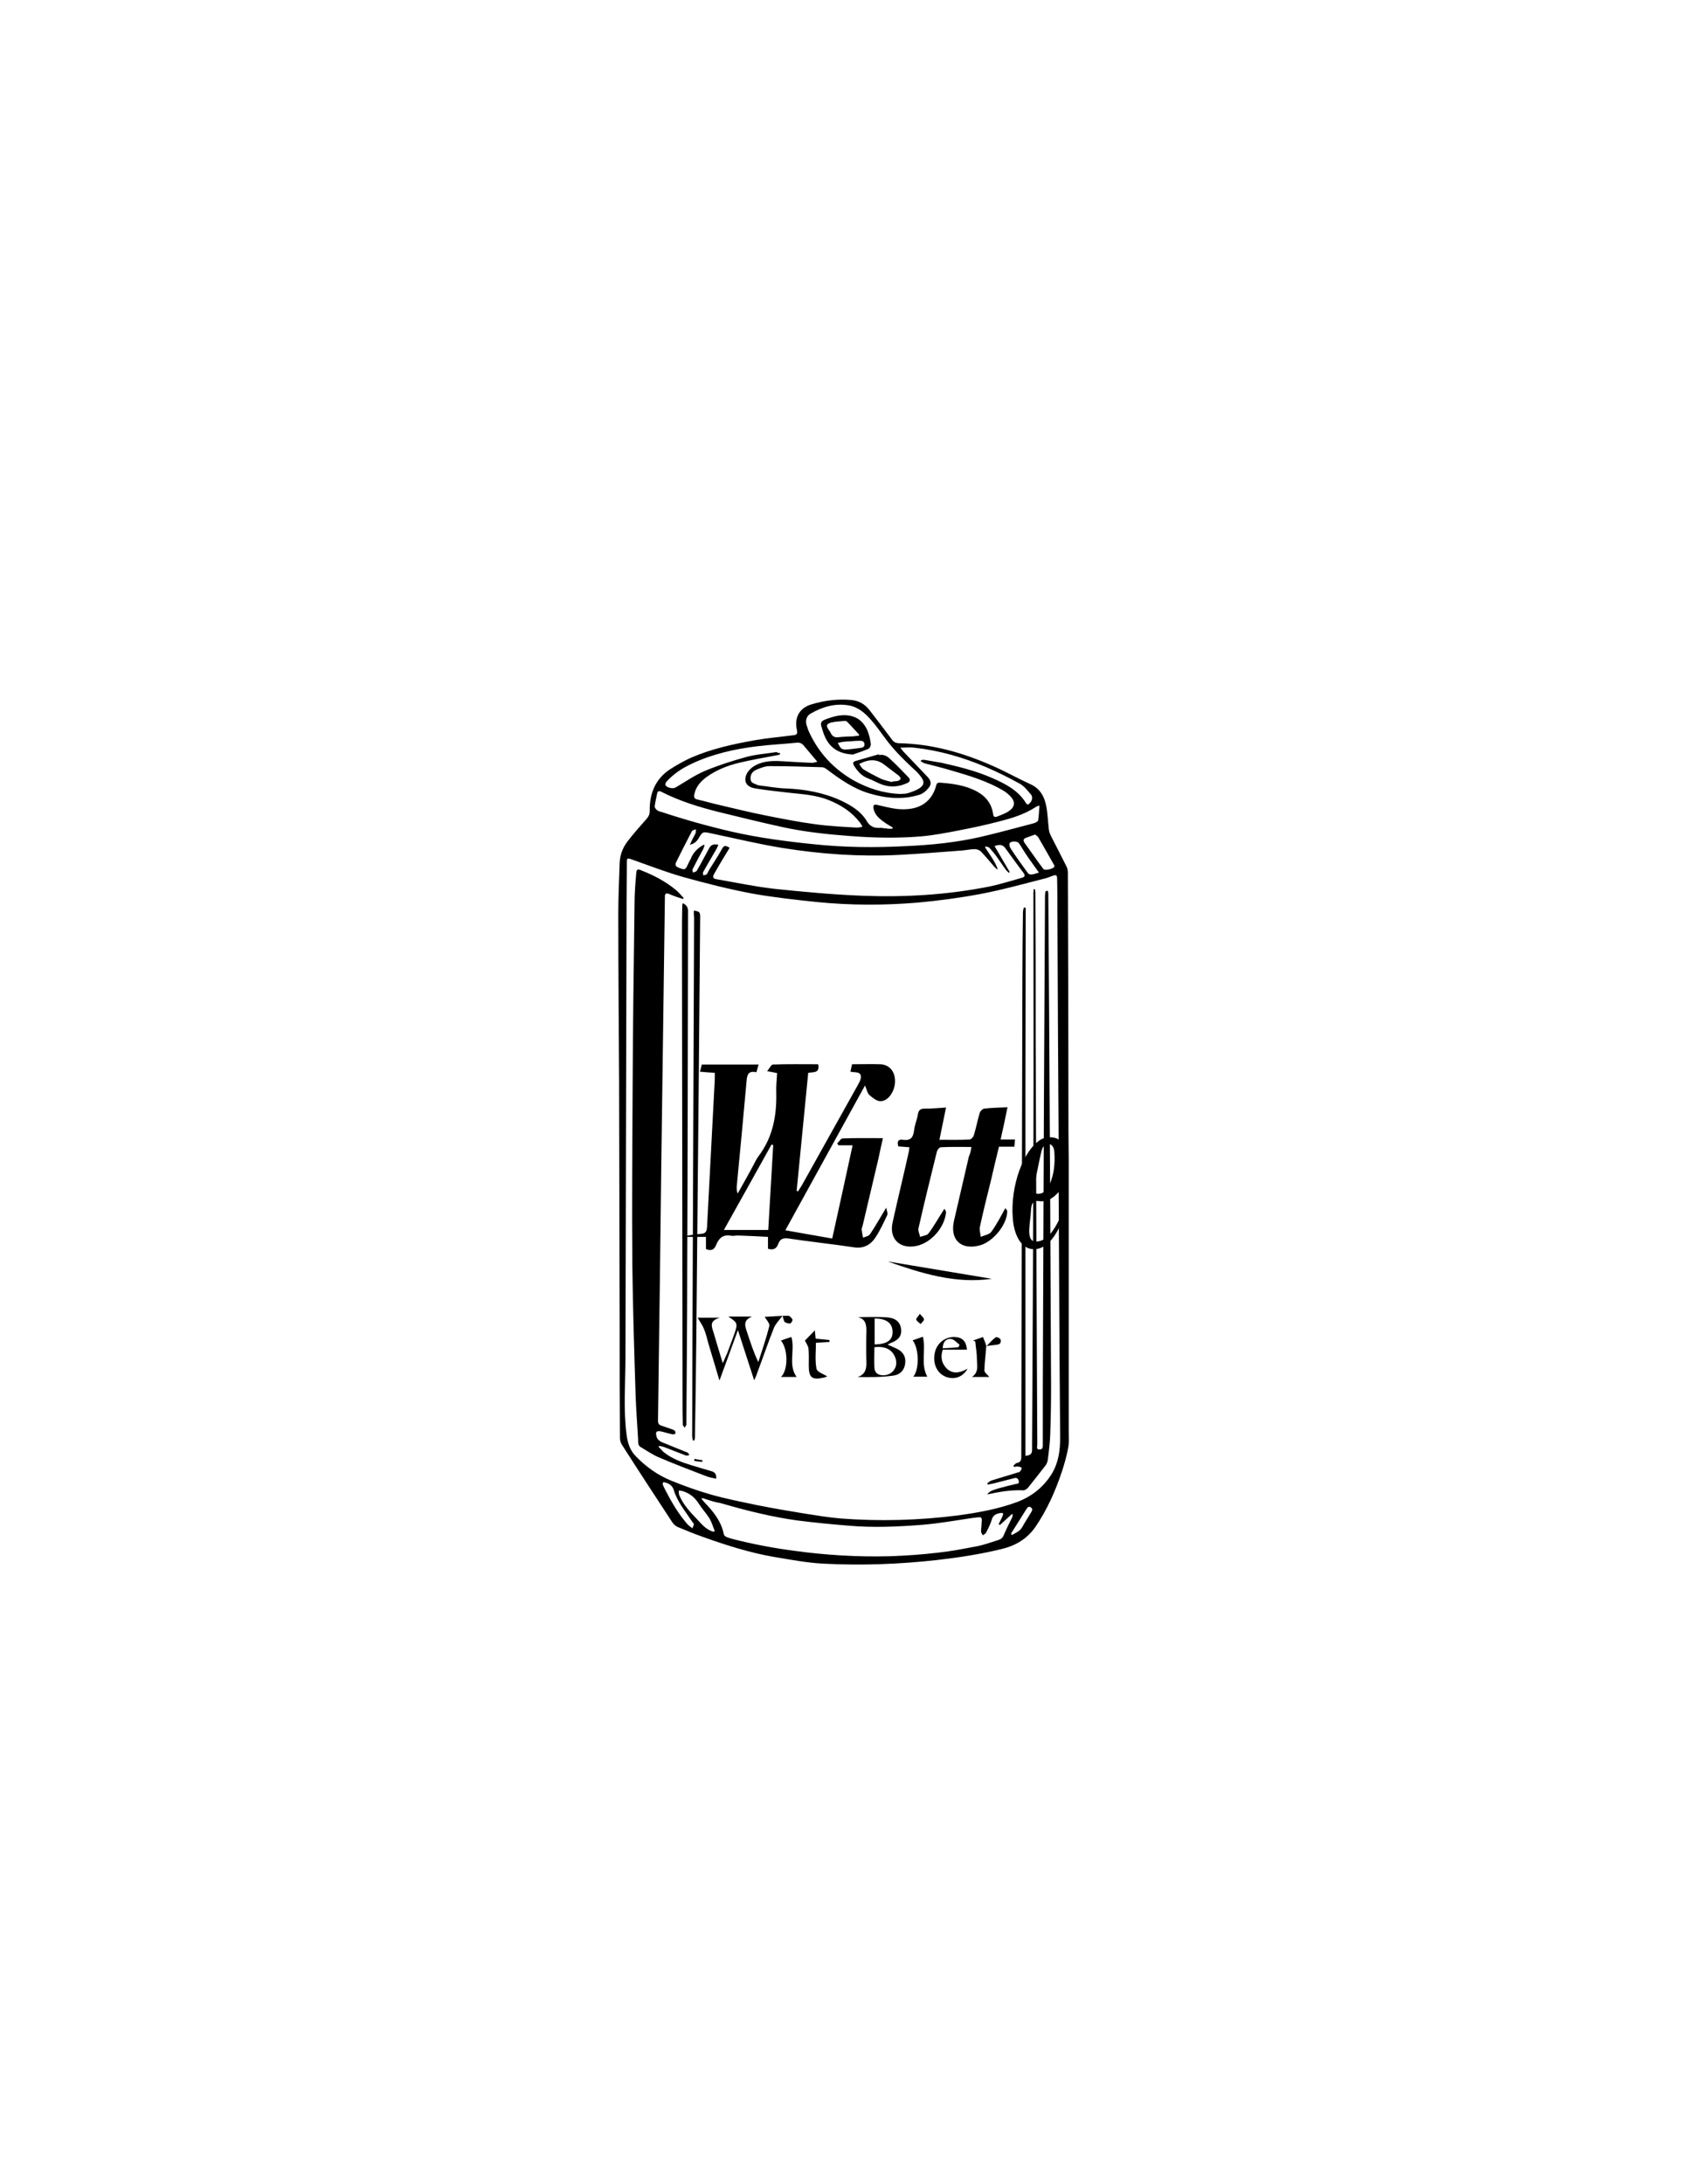 <?xml version="1.0" encoding="utf-8"?>
<!-- Generator: Adobe Illustrator 18.1.1, SVG Export Plug-In . SVG Version: 6.00 Build 0)  -->
<svg version="1.1" id="Layer_1" xmlns="http://www.w3.org/2000/svg" xmlns:xlink="http://www.w3.org/1999/xlink" x="0px" y="0px"
	 viewBox="0 0 612 792" enable-background="new 0 0 612 792" xml:space="preserve">
<path d="M387.7,420.1c0,32.9,0,65.9,0,98.8c0,2,0.2,4.1-0.2,6.1c-0.5,2.8-1.3,5.6-2.2,8.4c-2.4,7.2-5.4,14-9.7,20.3
	c-3,4.3-7.2,6.8-12.3,8c-7.8,1.9-15.7,3.1-23.6,4c-13.6,1.5-27.2,2-40.8,1.3c-6.2-0.3-12.3-1.5-18.4-2.5c-8.5-1.5-16.8-4.1-24.9-7
	c-3.2-1.1-6.4-2.4-9.5-3.7c-0.8-0.3-1.7-1-2.2-1.8c-6.1-9.3-12.2-18.6-18.2-28c-0.5-0.7-0.8-1.7-0.8-2.6c-0.1-13.3-0.1-26.7-0.1-40
	c-0.1-29.6-0.1-59.3-0.2-88.9c-0.1-20.3-0.3-40.7-0.3-61c0-6.2,0.3-12.4,0.5-18.6c0.1-3,1.2-5.7,3-8c2.1-2.7,4.4-5.3,6.7-7.9
	c0.7-0.8,1.2-1.6,1.2-2.8c-0.1-6.3,1.9-11.6,7.3-15.2c2.5-1.6,5.1-3.1,7.8-4.3c7.4-3.2,15.2-4.9,23.1-6.3c4.6-0.8,9.3-1.2,13.9-1.8
	c1.3-0.1,1.6-0.6,1.3-1.9c-1-4.5,0.9-8,5.3-9.3c4.6-1.4,9.4-2,14.2-1.6c2.9,0.2,5.2,1.5,7,3.9c2.7,3.5,5.4,7,8,10.5
	c0.6,0.9,1.4,1.2,2.4,1.3c12,0.2,23.2,3.4,34.1,8.2c4.6,2,9,4.5,13.6,6.6c3.9,1.7,5.4,5,6,8.8c0.4,2.5,0.5,5.1,0.8,7.7
	c0.1,0.9,0.5,1.8,0.9,2.6c1.8,3.5,3.6,7,5.4,10.6c0.4,0.7,0.6,1.6,0.6,2.3c0.1,28.5,0.2,57,0.2,85.6
	C387.6,407.9,387.6,414,387.7,420.1C387.7,420.1,387.7,420.1,387.7,420.1z M384,421.6c0,0,0.1,0,0.1,0c-0.2-30.3-0.4-60.6-0.5-90.9
	c0-4,0-7.9-0.1-11.9c0-1.5-0.3-1.7-1.7-1.2c-0.9,0.3-1.7,0.7-2.6,0.9c-7.9,2-15.7,4.2-23.7,5.7c-7.5,1.4-15.1,2.4-22.7,3.1
	c-12.1,1-24.2,1-36.2-0.2c-7.9-0.8-15.9-1.7-23.8-3.1c-8.4-1.6-16.8-3.7-25-6c-6.3-1.8-12.5-4.2-18.7-6.4c-1.5-0.5-1.7-0.5-1.7,1.1
	c0,5-0.1,10-0.1,15c-0.1,54.8-0.3,109.7-0.4,164.5c0,9.3-0.8,18.7,0.4,28c0.4,3,1.2,5.7,3.4,7.9c3.7,3.8,7.9,6.8,12.8,8.8
	c4.7,1.9,9.4,3.6,14.3,5c5.6,1.6,11.3,2.7,17,3.9c5.6,1.1,11.3,2.1,16.9,3c4.4,0.7,8.7,1.4,13.1,1.8c14.3,1.1,28.5,0.7,42.7-1.1
	c7.3-1,14.6-2.3,21.6-4.9c5.2-2,9.4-5.3,12.4-10.1c2.5-4.1,3.1-8.5,3.1-13.2C384.3,487.9,384.2,454.7,384,421.6z M255.3,306.3
	c0.1,0.1,0.2,0.1,0.3,0.2c-0.2,0.5-0.3,1-0.5,1.4c-1.3,2.4-2.6,4.8-3.8,7.2c-0.2,0.3,0,0.9,0.1,1.3c0.5-0.2,1.2-0.3,1.4-0.7
	c1.6-2.7,3-5.5,4.5-8.2c0.7-1.3,1.8-1.5,3.3-1.2c-0.2,0.5-0.4,1-0.6,1.4c-1.6,2.8-3.3,5.6-4.9,8.5c-0.2,0.3,0,0.8,0,1.2
	c0.4-0.1,1-0.1,1.3-0.4c0.4-0.5,0.6-1.2,1-1.8c1.4-2.3,3-4.6,4.3-7c0.9-1.7,1.2-1.8,3-0.8c-0.8,1.4-1.7,2.7-2.5,4.1
	c-1.1,1.8-2.1,3.6-3.2,5.5c-0.5,1-0.4,1.6,0.9,1.8c7,1.2,14,2.7,21.1,3.5c10.6,1.1,21.2,2.1,31.8,2.5c15.4,0.6,30.7-0.3,45.9-3.3
	c4-0.8,8-2.1,12-3.2c1.1-0.3,1.3-0.8,0.6-1.8c-2.3-3-4.5-6.1-6.7-9.1c-0.9-1.1-1.9-1.3-3.8-0.6c1.8,3.1,3.7,6.3,5.5,9.4
	c-0.1,0.1-0.2,0.2-0.3,0.3c-0.4-0.4-0.8-0.7-1.1-1.1c-1-1.4-2-2.9-3-4.3c-0.9-1.3-1.9-2.5-2.9-3.6c-0.3-0.4-0.9-0.4-1.4-0.6
	c-0.1,0.1-0.2,0.2-0.2,0.4c1.6,2.6,3.6,5,4.6,8c-0.5-0.2-0.9-0.6-1.2-0.9c-1.6-1.9-3.2-3.8-4.9-5.6c-0.5-0.5-1.5-0.9-2.2-0.9
	c-1.6,0-3.2,0.4-4.8,0.5c-7.7,0.6-15.4,1.2-23.1,1.6c-14,0.7-28-0.3-41.8-2.5c-8.7-1.4-17.3-3.5-25.9-5.3c-3.2-0.7-3.2-0.7-4.8,2
	c-0.7,1.1-1.7,1.8-3,2.1c0.6-1.5,1.3-2.8,2-4.1c0.2-0.4,0.1-1,0.2-1.5c-0.5,0.2-1.3,0.3-1.5,0.7c-2,3.8-3.9,7.6-5.8,11.4
	c-0.2,0.4-0.1,1.3,0.2,1.4c0.8,0.5,1.7,0.8,2.6,1c0.3,0.1,0.9-0.4,1.1-0.8c0.5-1,0.9-2,1.5-3C251.4,309.2,253.1,307.5,255.3,306.3z
	 M254.8,543.2c-0.1,0.1-0.2,0.2-0.3,0.3c0.4,0.4,0.7,0.9,1.1,1.3c3.2,3.3,6.1,6.9,7,11.6c0.1,0.4,0.5,0.7,0.9,0.9
	c0.7,0.3,1.4,0.5,2.1,0.7c7.4,1.9,14.8,3.3,22.3,4.3c11.6,1.6,23.2,2.3,34.8,2c5.9-0.2,11.8-0.6,17.6-1.3c4.7-0.5,9.3-1.4,14-2.3
	c2.7-0.5,5.3-1.5,7.9-2.3c1-0.3,1.6-0.8,2-1.9c0.9-2.1,1.9-4.1,2.9-6.1c0.2-0.4,0.2-0.8,0.3-1.3c-0.1,0-0.2-0.1-0.3-0.1
	c-1.5,1.3-2.9,2.7-4.4,4c-0.1-0.1-0.3-0.3-0.4-0.4c0.5-1,1-1.9,1.4-2.9c0.2-0.5,0.5-1.2-0.5-1.1c-1.5,0.2-2.9,0.6-3.4,2.4
	c-0.5,1.7-1.3,3.2-2.1,4.8c-0.2,0.4-0.8,0.6-1.2,0.9c-0.2-0.5-0.6-0.9-0.6-1.4c0-1,0.2-1.9,0.2-2.9c0.2-2.4,0.1-2.4-2.2-2.1
	c-0.3,0-0.6,0.1-1,0.1c-6.1,0.9-12.2,2-18.3,2.5c-8.9,0.7-17.9,1.1-26.9,0.3c-6.2-0.5-12.4-1.1-18.6-1.9c-4.3-0.6-8.6-1.4-12.9-2.4
	c-5-1.1-10-2.5-14.9-3.9C259.2,544.7,257,543.9,254.8,543.2z M283,273.1c0,0.1,0,0.3,0,0.4c-0.3,0.1-0.6,0.3-0.9,0.3
	c-4.7,0.9-9.4,1.7-14,2.8c-4.2,1-8.2,2.6-11.7,5.1c-2.2,1.6-3.9,3.5-4.5,6.2c-0.3,1.1,0,1.8,1.1,2c2.7,0.6,5.3,1.4,8,2
	c5.6,1.3,11.2,2.7,16.8,3.8c6,1.2,12.1,2.4,18.2,3.2c5,0.7,10,0.9,15,1.2c0.5,0,1.1-0.2,1.9-0.3c-0.4-0.7-0.6-1.1-0.9-1.5
	c-3-3.9-6.9-6.4-11.4-8.2c-4.5-1.8-9.2-2.1-13.9-2.6c-4.2-0.5-8.4-0.9-12.6-1.6c-3.5-0.5-4.6-2.8-3-5.7c0.5-0.8,1.2-1.5,2-2.1
	c3.1-2.1,6.6-2.3,10.2-2.1c3.8,0.2,7.6,0.5,11.4,0.6c0.5,0,1-0.2,1.8-0.4c-1.8-2.1-3.3-3.9-4.8-5.7c-0.7-0.9-1.5-1.3-2.6-1.2
	c-4.8,0.5-9.6,0.7-14.4,1.3c-8.2,1-16.3,2.8-23.9,6.4c-3.4,1.6-6.4,3.6-8.9,6.3c-0.3,0.3-0.6,0.9-0.5,1.3c0.3,1,2.6,1.5,3.6,1
	c3.6-2.1,7-4.5,10.8-6.1c4.8-2,9.8-3.6,14.9-5c3.6-1,7.3-1.2,11-1.8C281.9,272.9,282.5,273.1,283,273.1z M323.7,300.5
	c0.1-0.1,0.1-0.3,0.2-0.4c-0.8-0.5-1.5-0.9-2.3-1.4c-2-1.4-4.2-2.8-4.7-5.5c-0.2-1.4,0.2-1.6,1.5-1.3c2.2,0.5,4.5,1.1,6.7,1.4
	c7,0.8,12.7-1.4,14.6-8.7c0.2-0.9,0.9-0.8,1.5-0.8c3.5,0.3,7,0.7,10.3,1.9c4.6,1.7,8.1,4.4,8.8,9.6c0.1,0.9,0.6,1.1,1.4,0.8
	c1.4-0.6,2.8-1,4-1.8c2.7-1.7,2.8-3.7,0.5-5.9c-0.5-0.5-1.1-1-1.7-1.4c-6.2-3.8-13.1-5.8-20-7.8c-3-0.9-6-1.6-9-2.4
	c-0.5-0.1-1-0.5-1.5-0.8c0.1-0.1,0.1-0.3,0.2-0.4c0.3,0,0.7-0.1,1-0.1c2.1,0.4,4.3,0.7,6.4,1.1c6.2,1.4,12.4,2.9,18.3,5.5
	c4.8,2.1,9.4,4.4,12.3,9.1c0.4,0.7,0.9,0.6,1.3,0.1c0.9-0.8,1.3-2.3,0.5-3.2c-1.2-1.4-2.4-3-4-3.9c-4-2.2-8-4.2-12.2-6
	c-8.4-3.6-17.1-6.1-26.2-7.1c-1.5-0.2-3.1,0-5,0c0.6,0.7,0.8,1.1,1.2,1.5c2.9,3,5.7,6,8.6,9c1.5,1.6,1.7,2.8,0.2,4.4
	c-0.7,0.9-1.8,1.7-2.8,2.1c-6.2,2-12.4,1.4-18.4-0.4c-5.8-1.7-10.6-5.1-15.4-8.7c-0.5-0.4-1.2-0.8-1.8-0.8c-6.3-0.2-12.7-0.4-19-0.4
	c-1.7,0-3.4,0.7-5,1.4c-1.3,0.6-2.1,1.8-1.9,3.4c0.1,1.4,1.4,1.5,2.4,2c0.2,0.1,0.5,0.2,0.8,0.2c3.2,0.4,6.5,1,9.7,1.1
	c6.9,0.3,13.6,1.5,19.9,4.4c3.6,1.7,7.1,3.8,9.2,7.2c1.2,2.1,2.6,2.8,4.8,2.7c0.8-0.1,1.6,0.2,2.5,0.2
	C322.1,300.6,322.9,300.5,323.7,300.5z M377.1,292.1c-0.7,0.2-1.1,0.3-1.3,0.5c-4.3,2.8-9.1,4.2-13.9,5.4c-4.6,1.2-9.3,2.2-14,3.1
	c-4.6,0.9-9.3,1.8-14,2.2c-8.7,0.7-17.4,0.5-26.1-0.2c-8.1-0.6-16.1-1.5-24-3.2c-7.6-1.7-15.2-3.5-22.8-5.4
	c-7.3-1.8-14.4-4-21.1-7.4c-0.7-0.4-1.3-0.3-1.5,0.6c-0.3,1.6-0.7,3.1-0.9,4.7c0,0.5,0.5,1.1,0.9,1.4c0.4,0.3,1,0.5,1.5,0.6
	c8.5,2.8,17,5.2,25.7,7.2c9.7,2.2,19.6,3.5,29.4,4.5c11.2,1.2,22.5,1.3,33.8,0.7c9-0.4,18-1.3,26.8-3.3c6.5-1.5,13-3.3,19.5-5
	c0.6-0.2,1.4-0.6,1.5-1C376.9,295.9,376.9,294.1,377.1,292.1z M326.7,287.9c0.8-0.1,1.8,0,2.7-0.3c1.5-0.5,3-1,4.2-1.8
	c1.7-1.2,1.8-2.3,0.6-4c-0.5-0.7-1-1.3-1.6-1.9c-4.1-3.8-8.1-7.6-11.4-12.1c-1.7-2.2-3.2-4.5-5-6.5c-2.2-2.6-4.8-4.9-8.2-5.5
	c-5-0.9-9.7,0.5-14,3c-1.4,0.8-1.9,2.5-1.4,4.1c0.3,0.8,0.5,1.7,0.9,2.5c3.5,7.6,8.9,13.4,16.2,17.6
	C314.8,285.8,320.4,287.7,326.7,287.9z M375.5,302.6c-1.3,0.5-2.3,0.8-3.3,1.2c-0.9,0.3-1.1,0.9-0.6,1.7c2.3,3.2,4.5,6.4,6.9,9.6
	c0.5,0.7,3.7,0,4-0.9c0.1-0.2-0.1-0.5-0.2-0.7c-1.9-3.4-3.8-6.7-5.7-10C376.2,303.1,375.8,302.8,375.5,302.6z M258.8,555.4
	c0.2-0.1,0.3-0.1,0.5-0.2c-0.6-1.5-1.1-3.2-1.9-4.6c-1.2-1.9-2.8-3.6-4-5.5c-1.4-2.2-3.2-3.6-5.7-4.4c-0.5-0.2-1-0.1-1.5-0.2
	c0.1,0.5,0,1.1,0.2,1.6c1.4,3.4,3.8,6,6.3,8.6C254.5,552.6,256.1,554.7,258.8,555.4z M376.9,316.4c-1.5-2.1-2.9-4-4.2-5.9
	c-1.1-1.6-2-3.2-3.1-4.8c-0.5-0.7-2.7-0.8-3.3,0c-0.3,0.3,0,1.4,0.3,1.9c2,3.1,4.2,6.1,6.3,9c0.2,0.3,0.9,0.6,1.3,0.5
	C375.1,317,375.9,316.7,376.9,316.4z M251.2,554.2c0.2-0.7,0.5-1.1,0.5-1.5c0-0.3-0.3-0.5-0.5-0.8c-2.5-3.8-5.5-7.3-6.8-11.7
	c-0.5-1.5-1.6-2.2-2.9-2.6c-0.3-0.1-0.8-0.2-0.9-0.1c-0.2,0.3-0.2,0.7-0.1,1c0.4,0.9,0.8,1.7,1.3,2.6c2.1,4.1,4.5,8,7.5,11.5
	C249.7,553.1,250.4,553.5,251.2,554.2z M366.8,556.3c0.1,0.1,0.2,0.2,0.3,0.3c1.4-0.8,2.8-1.3,3.7-2.8c1-1.8,2.1-3.5,3.2-5.3
	c0.4-0.7,0.8-1.3,0-1.9c-0.9-0.6-1.3,0.1-1.7,0.7c-1.7,2.7-3.4,5.4-5.1,8.1C366.9,555.7,366.9,556,366.8,556.3z"/>
<path d="M238.9,524.6c0.6,0.6,1.2,1.3,1.8,1.9c3,2.4,6.5,3.7,10.1,4.8c2.5,0.7,4.9,1.5,7.4,2.2c1.1,0.3,1.8,1.1,1.6,2.7
	c-1.3-0.3-2.6-0.5-3.8-1c-5.7-2.2-11.5-4.4-17.1-6.8c-2.3-1-4.3-2.4-6.5-3.7c-1-0.6-0.9-1.6-0.9-2.6c-0.3-5.2-0.7-10.5-0.9-15.7
	c-0.5-15.7-1-31.4-1.2-47.2c-0.2-21.8,0-43.5,0.1-65.3c0.1-22.2,0.4-44.3,0.7-66.5c0-3.5,0.3-7.1,0.6-10.6c0.1-1.7,0.5-1.8,2.1-1.1
	c4.5,1.8,8.7,4,12.4,7.1c1,0.8,1.8,1.9,2.7,2.8c-0.1,0.1-0.2,0.3-0.2,0.4c-0.8-0.3-1.6-0.5-2.4-0.8c-0.9-0.3-1.9-0.7-2.8-1.1
	c-0.9-0.3-1.4-0.1-1.4,1c0,0.2,0,0.5,0,0.7c-0.4,32.2-0.9,64.4-1.3,96.6c-0.2,13.6-0.3,27.2-0.5,40.8c-0.2,17.3-0.5,34.7-0.7,52
	c0,0.9,0.3,1.4,1.1,1.7c1.2,0.4,2.3,0.8,3.5,1.2c0.5,0.2,1,0.3,1.4,0.6c0.3,0.2,0.3,0.7,0.4,1.1c-0.4,0.1-0.7,0.4-1.1,0.3
	c-1.5-0.3-2.9-0.8-4.4-1.1c-0.4-0.1-1.1-0.1-1.4,0.2c-0.3,0.3-0.2,0.9-0.1,1.4c0.4,2.1,2.3,2.4,3.9,3.1c2.4,1,4.9,2,7.4,3
	c0.3,0.1,0.5,0.6,0.7,0.9c-0.4,0.1-0.9,0.3-1.2,0.2c-2.7-1-5.3-2.1-8-3.1c-0.6-0.2-1.2-0.3-1.7-0.4
	C239.1,524.3,239,524.4,238.9,524.6z"/>
<path d="M380.1,323c0.1,0.3,0.2,0.7,0.2,1c0.1,14.8,0.2,29.5,0.3,44.3c0.3,44.9,0.5,89.9,0.7,134.8c0,5.7-0.1,11.3-0.3,17
	c-0.1,3.1-0.5,6.2-0.9,9.3c-0.1,0.7-0.4,1.5-0.9,2.1c-2.1,2.7-4.2,5.4-6.3,8c-0.4,0.4-1.1,0.9-1.6,0.9c-4.4-0.2-8.7,0.5-13.2,1.5
	c1.1-1.5,2.7-1.7,4.1-2.2c2.1-0.6,4.2-1.1,6.3-1.6c0.6-0.1,1.3-0.1,1.1-1c-0.2-0.9-0.7-1.4-1.7-1.1c-2.1,0.5-4.2,1.1-6.3,1.6
	c-1,0.3-2.1,0.5-3.2,0.7c-0.1-0.1-0.2-0.3-0.3-0.4c0.5-0.3,0.9-0.8,1.4-1c3.1-1,6.3-1.9,9.5-2.9c0.4-0.1,0.9-0.2,1.1-0.5
	c0.3-0.3,0.4-0.8,0.6-1.3c-0.4-0.1-0.8-0.4-1.2-0.4c-0.5-0.1-1.1,0-1.6,0.1c-0.1-0.1-0.2-0.3-0.3-0.4c0.4-0.3,0.8-0.9,1.2-1
	c1.4-0.2,1.7-1,1.7-2.2c0-16.5,0.1-32.9,0.1-49.4c0.1-41.4,0.2-82.8,0.3-124.2c0-8,0.1-16,0.2-24c0-0.5,0.2-1,0.3-1.6
	c0.2,0,0.5,0,0.7,0.1c0,22-0.1,44-0.1,66.1c0,22.1,0,44.3,0,66.4c0,22.1,0,44.1,0,66.2c1.8-0.2,2.4-0.7,2.4-2.2
	c0.2-36.7,0.4-73.3,0.5-110c0.1-30.6,0-61.3,0-91.9c0-0.5,0.1-0.9,0.1-1.4c0.1,0,0.3,0,0.4,0c0.1,0.4,0.2,0.8,0.2,1.3
	c0,8.6,0.1,17.3,0.1,25.9c0,17.1,0,34.1,0.1,51.2c0.1,41,0.3,82,0.5,123c0,0.7-0.5,1.8,0.8,1.8c1.3,0,1.2-1,1.2-1.9
	c0-15.4,0-30.8,0.1-46.2c0.1-25.4,0.2-50.7,0.3-76c0.1-25.6,0.3-51.2,0.4-76.7c0-0.5,0.1-1.1,0.2-1.6C379.7,323,379.9,323,380.1,323
	z"/>
<path d="M247.7,327.5c1.3,0.6,1.9,1.5,1.9,2.8c-0.1,43.6-0.1,87.2-0.3,130.9c0,18.3-0.2,36.6-0.3,54.9c0,0.2,0.1,0.4,0,0.5
	c-0.2,0.4-0.4,0.7-0.6,1.1c-0.2-0.4-0.7-0.7-0.7-1.1c-0.1-3.1-0.1-6.2-0.1-9.2c-0.1-55.9-0.1-111.7-0.2-167.6c0-3.8,0-7.6,0.1-11.5
	C247.5,328.1,247.6,327.8,247.7,327.5z"/>
<path d="M251.7,330.2c2.1,0.3,2.3,0.5,2.3,2.4c-0.2,19.3-0.3,38.5-0.5,57.8c-0.3,31.6-0.6,63.3-0.9,94.9c-0.1,12-0.3,23.9-0.5,35.9
	c0,0.4-0.1,0.7-0.2,1.1c-0.2,0-0.3,0-0.5,0.1c-0.1-0.6-0.3-1.1-0.3-1.7c0-11.2,0.1-22.4,0.1-33.7c0.1-17.3,0.1-34.6,0.2-51.9
	c0.1-34.1,0.3-68.2,0.4-102.3C251.7,332.1,251.7,331.2,251.7,330.2z"/>
<path d="M254.7,530.1c-0.8-0.1-1.7-0.2-2.5-0.3c-0.2,0-0.4-0.3-0.4-0.4c0-0.1,0.2-0.4,0.2-0.4c1,0.2,1.9,0.4,2.9,0.5
	C254.8,529.7,254.7,529.9,254.7,530.1z"/>
<path d="M309.4,273.6c-5.3-0.3-8.4-2.5-10.2-6.6c-0.5-1.1-0.8-2.3-1.2-3.5c-0.4-1.2-0.1-2,1.1-2.5c3.3-1.3,6.7-2.3,10.3-1.2
	c2.6,0.8,4.2,2.7,5.3,5.1c0.6,1.5,1,3.2,1.2,4.8c0.1,0.6-0.4,1.6-0.8,1.8C313,272.4,310.8,273.1,309.4,273.6z M311.5,266.8
	c0.1-0.1,0.1-0.3,0.2-0.4c-1.5-1.6-2.9-3.2-4.4-4.7c-0.2-0.2-0.5-0.3-0.8-0.3c-1.7,0.2-3.4,0.2-5,0.6c-1.7,0.5-1.9,1.1-0.9,2.6
	c0.3,0.4,0.6,0.8,0.8,1.3c0.6,1.2,1.6,1.6,2.8,1.4c1.8-0.2,3.6-0.2,5.4-0.3C310.3,266.9,310.9,266.8,311.5,266.8z M308.6,268.8
	C308.6,268.7,308.6,268.7,308.6,268.8c-1,0-1.9,0.1-2.9,0.2c-0.6,0.1-1.2,0.3-1.8,0.4c0.4,0.6,0.7,1.4,1.2,1.9
	c0.4,0.4,1.1,0.5,1.7,0.5c1.8-0.1,3.6-0.4,5.4-0.6c0.8-0.1,1.5-0.4,1.4-1.4c-0.1-1-0.8-1.2-1.7-1.2
	C310.8,268.6,309.7,268.7,308.6,268.8z"/>
<path d="M318.9,273.8c1.8-0.4,3.1,0.5,4.2,1.6c2.3,2.1,4.4,4.3,6.5,6.5c0.8,0.8,0.5,1.6-0.4,2c-3,1.4-6.1,1.7-9.2,0.6
	c-1.7-0.6-3.3-1.6-5-2.2c-2.4-0.9-3.9-2.6-5.2-4.7c-0.5-0.9-0.4-1.4,0.7-1.7c2.8-0.8,5.5-1.6,8.3-2.4
	C318.9,273.6,318.9,273.7,318.9,273.8z M323.6,283.6c0-0.1,0.1-0.1,0.1-0.2c0.6-0.1,1.3-0.1,1.9-0.2c0.4-0.1,1-0.4,1.1-0.8
	c0.1-0.2-0.3-0.8-0.6-1.1c-1.8-1.4-3.6-2.7-5.4-4.1c-2.2-1.7-4.6-1.9-7.1-1c-0.7,0.2-1.3,0.6-1.9,0.8c0.5,0.7,0.9,1.6,1.6,2
	c1.9,1.2,3.9,2.2,5.9,3.2C320.6,282.9,322.2,283.2,323.6,283.6z"/>
<path d="M313.8,393.6c-9.8,17.8-19.3,35.1-28.9,52.5c6,1.1,11.5,2,17,3c2.5-11.2,4.9-22.3,7.4-33.8c-1.8,0-3.5,0-5.1,0
	c-0.2-0.2-0.3-0.5-0.5-0.7c0.7-0.6,1.3-1.8,2-1.8c4.8-0.2,9.6-0.1,14.6-0.1c-0.5,2.2-1.1,4.8-1.6,7.3c-1.9,8.2-3.9,16.4-5.8,24.6
	c-0.1,0.4-0.4,0.9-0.3,1.3c0.1,1,0.3,1.9,0.5,2.9c0.9-0.4,2.2-0.6,2.6-1.4c1.9-2.8,3.6-5.9,5.8-9.5c0.2,1.2,0.6,2,0.4,2.6
	c-1.3,2.8-2.6,5.6-4.3,8.2c-1.7,2.6-4.2,4.1-7.7,3.6c-7.9-1.2-15.8-2-23.7-3.2c-2.1-0.3-3.2,0.1-3.9,2c-0.6,1.7-1.8,2.3-3.7,1.7
	c0-1.3,0-2.6,0-4.3c-3.7-0.2-7.3-0.4-10.9-0.5c-0.8,0-1.6,0.2-2.4,0.1c-2.9-0.6-4.5,0.8-5.5,3.3c-0.6,1.6-1.7,2.4-3.7,1.5
	c0-1.4,0-2.8,0-4.4c-2.9,0-5.7,0-8.5,0c0,0,0-0.1,0-0.1c2.2-0.4,4.5-0.9,6.7-1c1.8-0.1,2.1-1,2.2-2.6c0.3-6.4,0.7-12.8,1-19.1
	c0.6-11.4,1.2-22.9,1.8-34.3c0-0.7,0-1.4,0-2.4c-1.8-0.1-3.5-0.2-5.4-0.4c0.3-1,0.5-1.8,0.7-2.6c6.9,0,13.6,0,20.6,0
	c-0.3,1-0.5,1.8-0.8,2.8c-3.2-0.7-3.4,1.2-3.6,3.6c-1.1,12.5-2.3,24.9-3.5,37.4c-0.1,0.9-0.1,1.9,0.3,3c1.9-3.4,3.8-6.7,5.6-10.1
	c0.6-1.2,1.2-2.4,2-3.5c5.2-6.9,6.6-14.7,6.4-23.1c-0.1-2.3,0.2-4.6,0.3-7c-1.1-0.2-2-0.4-3.6-0.7c0.9-1.1,1.5-2.4,2.1-2.4
	c5.5-0.2,11-0.1,16.4-0.1c0.7,3.3-1.7,2.8-3.6,3.1c-1.4,14.3-2.8,28.5-4.2,42.8c0.2,0.1,0.3,0.1,0.5,0.2c0.5-0.8,1-1.6,1.5-2.4
	c6.7-11.9,13.3-23.9,20-35.8c0.3-0.6,0.7-1.2,1-1.9c0.6-1.7,0.5-3-1.8-3.1c-0.5,0-1-0.1-1.7-0.2c0.2-1,0.4-1.8,0.6-2.7
	c3.5,0,6.8-0.1,10.2,0c3.3,0.1,5.4,2.6,5.4,6.1c0,3.6-2.4,7.3-5.3,7.3c-1.4,0-2.9-1.3-4.1-2.3C314.6,396.2,314.4,395,313.8,393.6z
	 M280.5,415.2c-0.2-0.1-0.4-0.1-0.6-0.2c-5.7,10.3-11.5,20.6-17.3,31c5.6,0,10.7,0,16.1,0C279.3,435.5,279.9,425.3,280.5,415.2z"/>
<path d="M352.4,415.9c-3.8,0-7.5-0.1-11.1,0.1c-0.5,0-1.2,0.9-1.4,1.5c-2.3,9.3-4.6,18.6-6.7,27.9c-0.2,1,0.4,2.1,0.6,3.1
	c1-0.4,2.5-0.5,3-1.2c2.1-2.8,3.8-5.9,5.8-9c0.1,0.2,0.6,0.8,0.6,1.3c-0.5,5.5-5.4,11.1-10.8,12.2c-6,1.2-9.9-2.6-8.6-8.5
	c1.9-8.6,4-17.1,5.9-25.7c0.1-0.4,0.1-0.9,0.2-1.6c-1.4-0.1-2.7-0.2-4-0.3c-0.5-1.6-0.2-2.7,1.7-2.4c2.8,0.4,3.7-0.9,4-3.4
	c0.2-2,1.1-3.9,1.4-5.9c0.3-1.6,1-2,2.5-2c2.5,0,4.9-0.2,7.7-0.4c-0.8,4-1.6,7.7-2.4,11.7c3.8,0,7.4,0.1,10.9-0.1
	c0.6,0,1.4-0.9,1.6-1.6c0.8-2.6,1.3-5.3,2.1-8c0.2-0.7,1-1.5,1.6-1.6c2.7-0.3,5.5-0.4,8.5-0.5c-0.8,4-1.6,7.7-2.5,11.7
	c1.9,0,3.5,0,5.2,0c-0.1,1-0.1,1.7-0.2,2.6c-1.8,0-3.5,0-5.6,0c-1,4.1-2,8.2-2.9,12.2c-1.4,5.6-2.8,11.2-4,16.8
	c-0.3,1.2,0.2,2.5,0.3,3.7c1.3-0.6,3-0.8,3.8-1.8c1.9-2.6,3.4-5.5,5.1-8.6c0.2,0.3,0.7,0.7,0.7,1.1c0,4.8-5.1,11.1-10,12.4
	c-6.8,1.8-10.9-2.1-9.3-9c1.8-7.8,3.6-15.5,5.4-23.3C352,418.3,352.2,417.3,352.4,415.9z"/>
<path d="M385.8,439.6c0,0.6,0.2,1.3,0,1.7c-2.4,7-6.6,12.7-12.1,11.5c-3.5-0.8-5.9-5.2-6.3-11.2c-0.9-11.5,3.8-24.6,10.2-28.4
	c1.6-0.9,3.4-1,5.1-0.6c2.3,0.6,4,3,4.4,7c0.5,4.7-0.2,9.1-2.6,12.1c-2.3,2.9-5,4.3-7.8,3.8c-1.8-0.3-2.6,0.8-2.7,3.7
	c-0.1,2.1-0.5,4.2-0.6,6.3c-0.2,3.4,0.7,4.8,2.6,4.7c3.8-0.2,6.3-3.9,8.5-8.5c0.3-0.7,0.6-1.4,0.9-2.1
	C385.5,439.6,385.7,439.6,385.8,439.6z M374.8,432.5c2.6,1,4.5,0.1,6-3.1c1.5-3.4,2-7.4,1.7-11.5c-0.1-2-0.9-2.9-2-3.1
	c-1.4-0.1-2.4,1-2.8,3.1C376.6,422.7,375.7,427.5,374.8,432.5z"/>
<path d="M264.2,477.4c3,0,5.4,0,8.6,0c-3.4,1.4-2.5,3.5-1.8,5.6c1.2,3.6,2.3,7.2,4.1,10.9c1.4-4.4,2.9-8.7,4-13.1
	c0.2-0.9-1.1-2.3-1.7-3.3c2.4-0.1,5.5-0.4,8.5-0.4c0.6,0,1.3,0.8,1.6,1.4c0.1,0.3-0.5,1.3-0.8,1.4c-0.6,0.1-1.4-0.2-2-0.5
	c-0.3-0.2-0.4-0.9-0.8-2.3c-1.3,1.7-2.5,2.9-3.1,4.3c-2.2,5.5-4.1,11.1-6.2,16.7c-0.2,0.7-0.5,1.3-1,2.4c-2-6.1-3.8-11.8-5.9-18.2
	c-2.3,6.4-4.4,12-6.7,18.3c-1.5-5-2.7-9.2-4-13.4c-0.5-1.8-0.9-3.6-1.6-5.3c-0.6-1.5-1.6-2.8-2.3-4.1c2.1,0,4.7,0,8.1,0
	c-4.1,1.1-3,3.3-2.3,5.5c1,3.4,2,6.8,3.3,11c0.7-1.7,1.2-2.6,1.6-3.6c0.9-2.3,1.7-4.6,2.6-7C267.7,479.9,267.6,479.6,264.2,477.4z"
	/>
<path d="M311.2,477.6c3.6,0,7.2-0.2,10.8,0.1c2.5,0.2,4.6,1.4,4.9,4.3c0.3,2.9-1.5,4.1-3.8,5c-0.3,0.1-0.6,0.3-1.1,0.6
	c1.1,0.4,1.9,0.8,2.8,1.2c2.3,1,3.8,2.5,3.6,5.3c-0.2,2.8-2,4.4-4.3,4.7c-4.3,0.6-8.6,0.6-13,0.5c2.6-0.8,3.2-2.6,3.2-4.9
	c-0.1-4-0.1-8,0-12C314.3,480,313.8,478.2,311.2,477.6z M317.2,488.5c0,2.5-0.1,4.9,0,7.3c0.1,1.9,1.1,2.8,3.1,2.9
	c3.4,0,5.6-2.9,4.6-6.1C323.9,489.5,321.3,488,317.2,488.5z M317.3,487.5c4.6-0.1,6.6-1.6,6.5-4.7c-0.1-3.1-2.3-4.7-6.5-4.7
	C317.3,481.2,317.3,484.3,317.3,487.5z"/>
<path d="M322,457.4c12.6,2.1,25.2,4.2,37.8,6.3C346.6,465.6,334.2,461.7,322,457.4z"/>
<path d="M350.8,489.4c-2.9,0-5.8,0-8.8,0c-0.9,2.7-0.4,5,1.5,6.9c2,1.8,4.3,1.8,7.5,0c-1.6,2.9-4.6,4.1-7.7,3
	c-3.3-1.2-5-4.7-4.2-8.7c0.7-3.5,3.7-5.9,7.2-5.8C349.1,484.9,350.5,486.3,350.8,489.4z M347.7,488.5c0.1-0.3,0.3-0.6,0.4-0.9
	c-1.1-0.8-2.1-2.1-3.3-2.1c-1.6-0.1-2.8,1.2-2.8,3.4C344.1,488.8,345.9,488.7,347.7,488.5z"/>
<path d="M300.9,486.6c-1.5,0.1-3.1,0.2-4.9,0.3c0,3.1-0.4,6.3,0.2,9.4c0.2,1.2,2.7,2,3.9,2.8c0,0-0.5,0.2-1.1,0.4
	c-4.5,1-5.6,0.1-5.6-4.4c0-2,0.1-4.1-0.1-6.1c-0.1-0.9-0.7-1.7-1.3-2.9c0.8-0.8,2.1-2.2,3.6-3.7c0.1,1.1,0.2,2,0.3,3
	c1.7,0.2,3.4,0.3,5,0.5C301,485.9,300.9,486.3,300.9,486.6z"/>
<path d="M357.8,488c-0.2,3-0.6,5.9-0.7,8.9c0,0.8,1.2,1.6,1.8,2.4c-1.9,0-3.9,0-6.3,0c2.6-1.8,1.8-4.2,1.8-6.4
	c0-2.2-0.4-4.3-0.6-6.5c-0.3-0.1-0.5-0.2-0.8-0.3c1.3-0.5,2.5-0.9,3.6-1.3C357.1,486,357.5,487,357.8,488L357.8,488z"/>
<path d="M331.1,486c1.2-0.4,2.3-0.8,3.7-1.3c1.2,4.8-0.9,10,1.6,14.5c-1.4,0-3.2,0-5.1,0C333.5,496.7,333.5,489.2,331.1,486z"/>
<path d="M287.1,484.8c1.4,4.9-1.3,10.1,1.9,14.5c-1.7,0-3.7,0-5.7,0c2.6-2.3,2.7-10,0-13.2C284.6,485.6,285.8,485.2,287.1,484.8z"/>
<path d="M357.9,488.1c1.1-1.1,2.1-2.3,3.3-3.2c0.3-0.2,1.4,0.2,1.7,0.7c0.3,0.3,0.2,1.3-0.2,1.6c-0.4,0.4-1.2,0.4-1.8,0.5
	C359.9,487.8,358.9,487.9,357.9,488.1C357.8,488,357.9,488.1,357.9,488.1z"/>
<path d="M333.7,476.4c0.7,0.9,1.5,1.5,1.5,2c0,0.6-0.8,1.1-1.2,1.7c-0.6-0.5-1.4-1-1.6-1.6C332.2,478.1,333.1,477.4,333.7,476.4z"/>
</svg>

